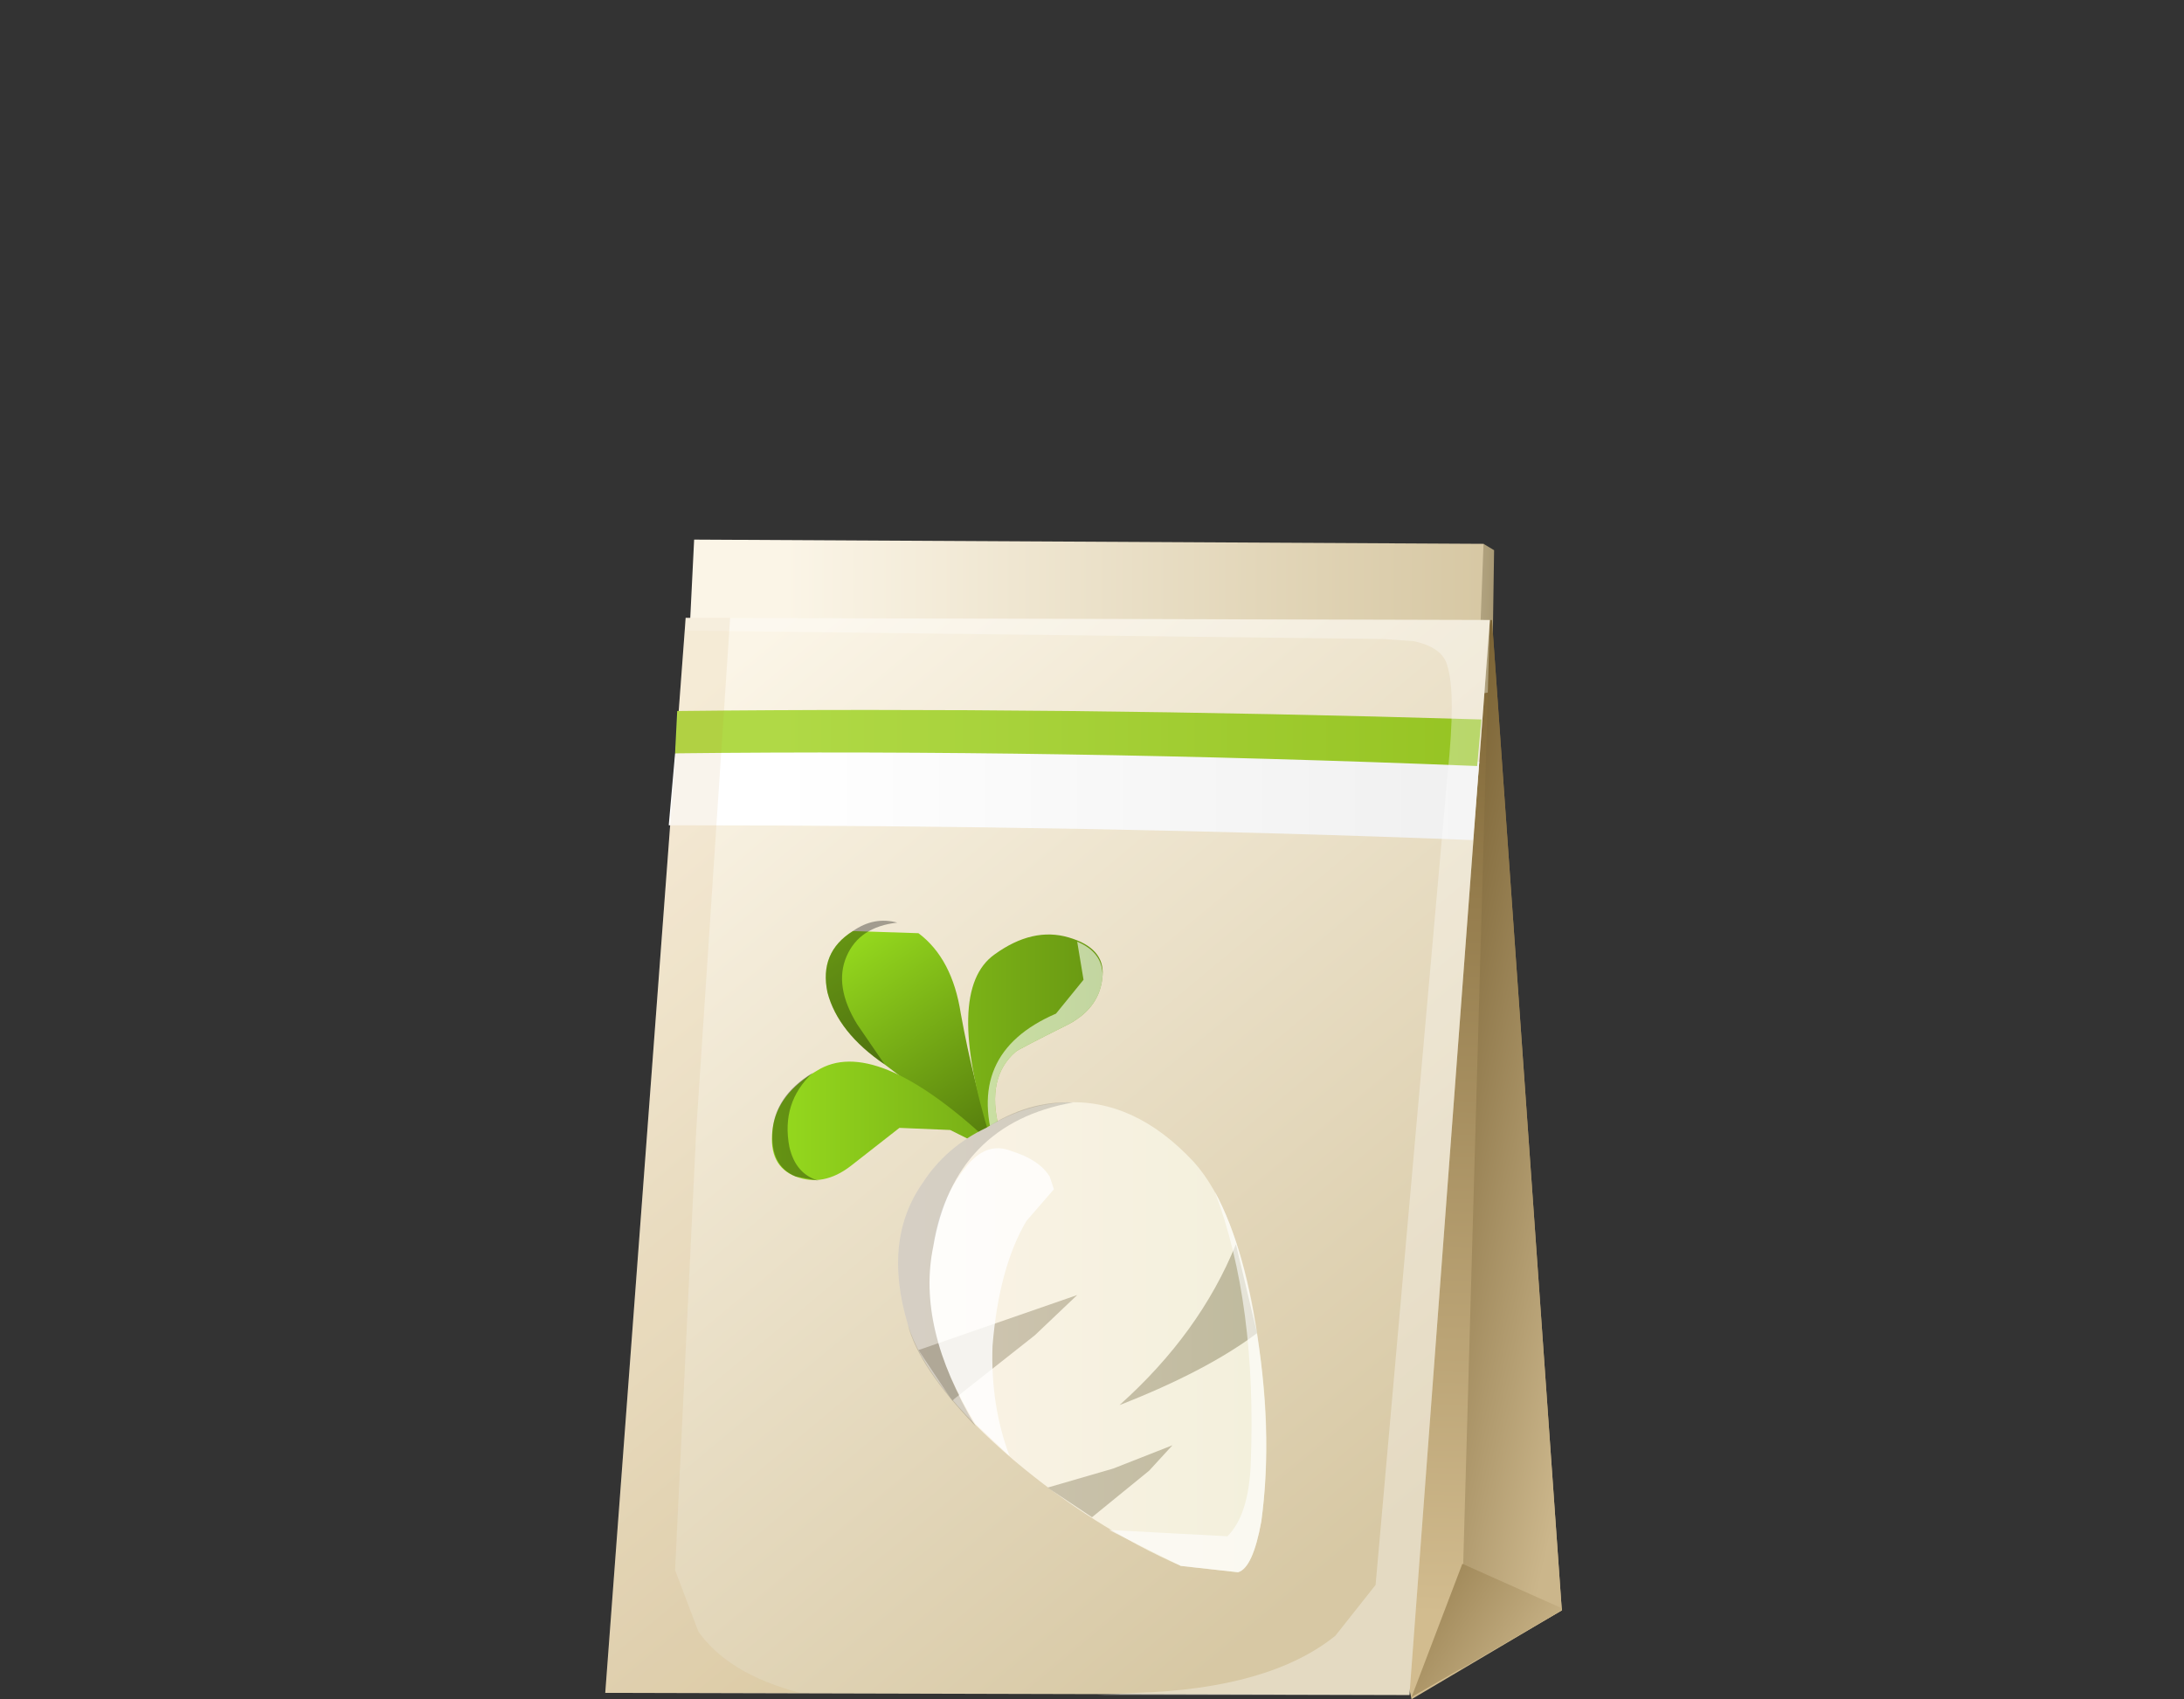 <?xml version="1.0" encoding="UTF-8" standalone="no"?>
<svg xmlns:xlink="http://www.w3.org/1999/xlink" height="40.15px" width="51.6px" xmlns="http://www.w3.org/2000/svg">
  <rect width="100%" height="100%" fill="#333333" stroke="none"/>
  <g transform="matrix(1.0, 0.0, 0.0, 1.0, 0.0, 0.0)">
    <use height="27.4" transform="matrix(1.0, 0.0, 0.0, 1.0, 14.3, 12.75)" width="22.6" xlink:href="#sprite0"/>
  </g>
  <defs>
    <g id="sprite0" transform="matrix(1.0, 0.0, 0.0, 1.0, 0.0, 0.0)">
      <use height="27.4" transform="matrix(1.0, 0.0, 0.0, 1.0, 0.0, 0.0)" width="22.6" xlink:href="#shape0"/>
    </g>
    <g id="shape0" transform="matrix(1.0, 0.0, 0.0, 1.0, 0.0, 0.0)">
      <path d="M14.7 7.3 L20.95 1.9 22.6 25.3 19.05 27.4 14.7 7.3" fill="url(#gradient0)" fill-rule="evenodd" stroke="none"/>
      <path d="M21.0 0.25 L20.95 3.6 17.5 4.1 17.3 3.4 20.75 0.1 21.0 0.25" fill="url(#gradient1)" fill-rule="evenodd" stroke="none"/>
      <path d="M20.75 0.1 L20.55 5.4 1.85 5.05 2.1 0.0 20.75 0.1" fill="url(#gradient2)" fill-rule="evenodd" stroke="none"/>
      <path d="M20.2 26.7 L20.9 1.9 20.95 1.9 22.6 25.3 20.2 26.7" fill="url(#gradient3)" fill-rule="evenodd" stroke="none"/>
      <path d="M19.05 27.35 L20.25 24.2 22.6 25.25 22.6 25.3 19.05 27.35" fill="url(#gradient4)" fill-rule="evenodd" stroke="none"/>
      <path d="M19.0 27.3 L0.0 27.25 1.9 1.85 20.9 1.9 19.0 27.3" fill="url(#gradient5)" fill-rule="evenodd" stroke="none"/>
      <path d="M1.65 5.05 Q8.7 4.9 20.65 5.25 L20.5 7.1 Q11.65 6.75 1.5 6.75 L1.65 5.05" fill="url(#gradient6)" fill-rule="evenodd" stroke="none"/>
      <path d="M1.7 4.05 Q10.65 3.95 20.7 4.25 L20.6 5.35 Q10.6 4.95 1.65 5.05 L1.7 4.05" fill="url(#gradient7)" fill-rule="evenodd" stroke="none"/>
      <path d="M18.2 24.7 L19.9 5.55 Q20.1 3.65 19.9 3.0 19.8 2.55 19.1 2.4 L18.4 2.35 1.9 2.15 1.9 1.85 20.9 1.9 19.0 27.3 11.65 27.3 12.55 27.25 Q15.7 27.15 17.25 25.9 L18.2 24.7" fill="url(#gradient8)" fill-rule="evenodd" stroke="none"/>
      <path d="M1.9 1.85 L2.95 1.85 2.15 13.95 1.65 24.35 2.2 25.8 Q2.9 26.8 4.6 27.25 L0.0 27.25 1.9 1.85" fill="url(#gradient9)" fill-rule="evenodd" stroke="none"/>
      <path d="M5.85 9.25 L7.4 9.3 Q8.2 9.9 8.4 11.2 8.7 12.85 9.15 14.2 L9.3 14.45 9.15 14.35 9.2 14.5 9.05 14.25 6.6 12.4 Q5.5 11.65 5.25 10.7 5.05 9.75 5.85 9.25" fill="url(#gradient10)" fill-rule="evenodd" stroke="none"/>
      <path d="M6.9 9.05 Q6.0 9.15 5.7 9.85 5.4 10.55 5.95 11.45 L6.6 12.4 Q5.5 11.65 5.25 10.7 5.05 9.75 5.85 9.25 6.35 8.9 6.9 9.05" fill="url(#gradient11)" fill-rule="evenodd" stroke="none"/>
      <path d="M10.95 9.4 Q11.8 9.65 11.75 10.3 11.7 11.05 10.95 11.45 9.75 12.05 9.7 12.1 9.0 12.7 9.3 13.9 L9.25 14.45 8.75 14.25 8.15 13.95 6.95 13.9 5.8 14.8 Q5.15 15.3 4.5 15.05 3.85 14.8 3.95 13.95 4.05 13.1 5.0 12.55 6.35 11.7 9.05 14.2 L9.15 14.3 9.1 14.15 Q8.0 10.65 9.2 9.8 10.1 9.15 10.95 9.4" fill="url(#gradient12)" fill-rule="evenodd" stroke="none"/>
      <path d="M4.35 14.35 Q4.5 15.0 5.05 15.15 L4.5 15.05 Q3.9 14.8 3.95 14.0 4.0 13.15 4.9 12.6 4.15 13.3 4.35 14.35" fill="url(#gradient13)" fill-rule="evenodd" stroke="none"/>
      <path d="M11.15 9.5 Q11.75 9.75 11.75 10.3 11.7 11.05 10.95 11.45 9.75 12.05 9.7 12.1 9.0 12.7 9.3 13.9 L9.25 14.45 Q8.45 12.15 10.65 11.2 L11.3 10.4 11.15 9.5" fill="url(#gradient14)" fill-rule="evenodd" stroke="none"/>
      <path d="M9.65 21.75 Q7.6 20.0 7.15 18.55 6.55 16.55 7.5 15.2 8.05 14.35 9.0 13.9 9.9 13.35 10.85 13.3 12.5 13.2 13.9 14.7 14.9 15.8 15.35 18.5 15.8 21.0 15.5 23.2 15.3 24.3 14.95 24.4 L13.6 24.25 Q11.55 23.35 9.65 21.75" fill="url(#gradient15)" fill-rule="evenodd" stroke="none"/>
      <path d="M12.15 20.45 Q14.05 18.75 14.9 16.65 L15.4 18.75 Q14.2 19.65 12.15 20.45" fill="url(#gradient16)" fill-rule="evenodd" stroke="none"/>
      <path d="M11.5 23.1 L10.45 22.4 12.0 21.95 13.4 21.4 12.85 22.0 11.5 23.1" fill="url(#gradient17)" fill-rule="evenodd" stroke="none"/>
      <path d="M8.2 20.35 L7.4 19.15 11.15 17.85 10.15 18.8 8.25 20.3 8.2 20.35" fill="url(#gradient18)" fill-rule="evenodd" stroke="none"/>
      <path d="M14.4 15.4 Q15.15 16.8 15.45 19.1 15.75 21.35 15.5 23.2 15.3 24.3 14.95 24.4 L13.6 24.25 11.9 23.4 14.7 23.55 Q15.2 23.05 15.25 21.85 15.4 18.05 14.4 15.4" fill="url(#gradient19)" fill-rule="evenodd" stroke="none"/>
      <path d="M8.5 14.85 Q9.0 14.2 9.6 14.45 10.25 14.65 10.5 15.05 L10.6 15.35 9.95 16.1 Q9.3 17.2 9.15 19.05 9.1 20.45 9.55 21.65 L8.75 20.9 Q7.35 18.65 7.75 16.7 7.9 15.6 8.5 14.85" fill="url(#gradient20)" fill-rule="evenodd" stroke="none"/>
      <path d="M7.75 16.7 Q7.35 18.6 8.75 20.95 7.4 19.55 7.15 18.55 6.55 16.55 7.5 15.2 8.05 14.35 9.0 13.9 10.0 13.25 11.05 13.3 8.25 13.8 7.75 16.7" fill="url(#gradient21)" fill-rule="evenodd" stroke="none"/>
    </g>
    <linearGradient gradientTransform="matrix(-3.0E-4, 0.014, 0.014, 3.0E-4, 18.7, 13.9)" gradientUnits="userSpaceOnUse" id="gradient0" spreadMethod="pad" x1="-819.2" x2="819.2">
      <stop offset="0.0" stop-color="#7f6635"/>
      <stop offset="1.0" stop-color="#d2bc8f"/>
    </linearGradient>
    <linearGradient gradientTransform="matrix(0.002, 0.0, 0.0, -0.002, 19.35, 2.1)" gradientUnits="userSpaceOnUse" id="gradient1" spreadMethod="pad" x1="-819.2" x2="819.2">
      <stop offset="0.0" stop-color="#fbf5e7"/>
      <stop offset="1.0" stop-color="#a99a75"/>
    </linearGradient>
    <linearGradient gradientTransform="matrix(0.01, 0.0, 0.0, -0.01, 12.45, 2.7)" gradientUnits="userSpaceOnUse" id="gradient2" spreadMethod="pad" x1="-819.2" x2="819.2">
      <stop offset="0.0" stop-color="#fbf5e7"/>
      <stop offset="1.0" stop-color="#d7c8a4"/>
    </linearGradient>
    <linearGradient gradientTransform="matrix(0.004, 9.0E-4, 9.0E-4, -0.004, 20.95, 14.4)" gradientUnits="userSpaceOnUse" id="gradient3" spreadMethod="pad" x1="-819.2" x2="819.2">
      <stop offset="0.0" stop-color="#745c2d"/>
      <stop offset="1.0" stop-color="#cbb68b"/>
    </linearGradient>
    <linearGradient gradientTransform="matrix(0.003, 0.002, 0.002, -0.003, 19.5, 25.5)" gradientUnits="userSpaceOnUse" id="gradient4" spreadMethod="pad" x1="-819.2" x2="819.2">
      <stop offset="0.0" stop-color="#7d6330"/>
      <stop offset="1.0" stop-color="#cbb68b"/>
    </linearGradient>
    <linearGradient gradientTransform="matrix(0.01, 0.012, 0.012, -0.01, 9.85, 13.85)" gradientUnits="userSpaceOnUse" id="gradient5" spreadMethod="pad" x1="-819.2" x2="819.2">
      <stop offset="0.0" stop-color="#fbf5e7"/>
      <stop offset="1.0" stop-color="#d7c8a4"/>
    </linearGradient>
    <linearGradient gradientTransform="matrix(0.01, 0.0, 0.0, -0.01, 12.25, 6.05)" gradientUnits="userSpaceOnUse" id="gradient6" spreadMethod="pad" x1="-819.2" x2="819.2">
      <stop offset="0.0" stop-color="#ffffff"/>
      <stop offset="1.0" stop-color="#f0f0f0"/>
    </linearGradient>
    <linearGradient gradientTransform="matrix(0.01, 0.0, 0.0, -0.01, 12.35, 4.7)" gradientUnits="userSpaceOnUse" id="gradient7" spreadMethod="pad" x1="-819.2" x2="819.2">
      <stop offset="0.0" stop-color="#b0d946"/>
      <stop offset="1.0" stop-color="#96c423"/>
    </linearGradient>
    <linearGradient gradientTransform="matrix(0.012, 0.0, 0.0, -0.012, 11.4, 14.6)" gradientUnits="userSpaceOnUse" id="gradient8" spreadMethod="pad" x1="-819.2" x2="819.2">
      <stop offset="0.133" stop-color="#ffffff" stop-opacity="0.329"/>
      <stop offset="0.318" stop-color="#ffffff" stop-opacity="0.329"/>
    </linearGradient>
    <linearGradient gradientTransform="matrix(0.003, 0.0, 0.0, -0.003, 2.3, 14.55)" gradientUnits="userSpaceOnUse" id="gradient9" spreadMethod="pad" x1="-819.2" x2="819.2">
      <stop offset="0.282" stop-color="#be8824" stop-opacity="0.086"/>
      <stop offset="0.51" stop-color="#be8824" stop-opacity="0.086"/>
    </linearGradient>
    <linearGradient gradientTransform="matrix(0.002, 0.003, 0.003, -0.002, 7.4, 11.7)" gradientUnits="userSpaceOnUse" id="gradient10" spreadMethod="pad" x1="-819.2" x2="819.2">
      <stop offset="0.0" stop-color="#97dc1e"/>
      <stop offset="1.0" stop-color="#567d0d"/>
    </linearGradient>
    <linearGradient gradientTransform="matrix(0.001, 0.0, 0.0, -0.001, 6.05, 10.7)" gradientUnits="userSpaceOnUse" id="gradient11" spreadMethod="pad" x1="-819.2" x2="819.2">
      <stop offset="0.133" stop-color="#000000" stop-opacity="0.329"/>
      <stop offset="0.51" stop-color="#000000" stop-opacity="0.329"/>
    </linearGradient>
    <linearGradient gradientTransform="matrix(0.005, 0.0, 0.0, -0.005, 7.85, 12.25)" gradientUnits="userSpaceOnUse" id="gradient12" spreadMethod="pad" x1="-819.2" x2="819.2">
      <stop offset="0.0" stop-color="#97dc1e"/>
      <stop offset="1.0" stop-color="#679512"/>
    </linearGradient>
    <linearGradient gradientTransform="matrix(7.0E-4, 0.0, 0.0, -7.0E-4, 4.5, 13.85)" gradientUnits="userSpaceOnUse" id="gradient13" spreadMethod="pad" x1="-819.2" x2="819.2">
      <stop offset="0.133" stop-color="#000000" stop-opacity="0.329"/>
      <stop offset="0.51" stop-color="#000000" stop-opacity="0.329"/>
    </linearGradient>
    <linearGradient gradientTransform="matrix(0.002, 0.0, 0.0, -0.002, 10.4, 11.95)" gradientUnits="userSpaceOnUse" id="gradient14" spreadMethod="pad" x1="-819.2" x2="819.2">
      <stop offset="0.318" stop-color="#ffffff" stop-opacity="0.6"/>
      <stop offset="0.62" stop-color="#ffffff" stop-opacity="0.6"/>
    </linearGradient>
    <linearGradient gradientTransform="matrix(0.005, 0.0, 0.0, -0.005, 11.25, 18.9)" gradientUnits="userSpaceOnUse" id="gradient15" spreadMethod="pad" x1="-819.2" x2="819.2">
      <stop offset="0.0" stop-color="#fbf3e6"/>
      <stop offset="1.0" stop-color="#f3f0dc"/>
    </linearGradient>
    <linearGradient gradientTransform="matrix(0.005, 0.0, 0.0, -0.005, 11.45, 18.55)" gradientUnits="userSpaceOnUse" id="gradient16" spreadMethod="pad" x1="-819.2" x2="819.2">
      <stop offset="0.0" stop-color="#d0c6b3"/>
      <stop offset="1.0" stop-color="#bfba9d"/>
    </linearGradient>
    <linearGradient gradientTransform="matrix(0.005, 0.0, 0.0, -0.005, 11.45, 22.25)" gradientUnits="userSpaceOnUse" id="gradient17" spreadMethod="pad" x1="-819.2" x2="819.2">
      <stop offset="0.0" stop-color="#d0c6b3"/>
      <stop offset="1.0" stop-color="#bfba9d"/>
    </linearGradient>
    <linearGradient gradientTransform="matrix(0.005, 0.0, 0.0, -0.005, 11.45, 19.1)" gradientUnits="userSpaceOnUse" id="gradient18" spreadMethod="pad" x1="-819.2" x2="819.2">
      <stop offset="0.0" stop-color="#d0c6b3"/>
      <stop offset="1.0" stop-color="#bfba9d"/>
    </linearGradient>
    <linearGradient gradientTransform="matrix(0.002, 0.0, 0.0, -0.002, 13.75, 19.95)" gradientUnits="userSpaceOnUse" id="gradient19" spreadMethod="pad" x1="-819.2" x2="819.2">
      <stop offset="0.318" stop-color="#ffffff" stop-opacity="0.6"/>
      <stop offset="0.62" stop-color="#ffffff" stop-opacity="0.6"/>
    </linearGradient>
    <linearGradient gradientTransform="matrix(0.002, 0.0, 0.0, -0.002, 9.15, 18.05)" gradientUnits="userSpaceOnUse" id="gradient20" spreadMethod="pad" x1="-819.2" x2="819.2">
      <stop offset="0.792" stop-color="#ffffff" stop-opacity="0.8"/>
      <stop offset="0.902" stop-color="#ffffff" stop-opacity="0.8"/>
    </linearGradient>
    <linearGradient gradientTransform="matrix(0.003, 0.0, 0.0, -0.003, 9.0, 17.1)" gradientUnits="userSpaceOnUse" id="gradient21" spreadMethod="pad" x1="-819.2" x2="819.2">
      <stop offset="0.051" stop-color="#000000" stop-opacity="0.149"/>
      <stop offset="0.133" stop-color="#000000" stop-opacity="0.149"/>
    </linearGradient>
  </defs>
</svg>
